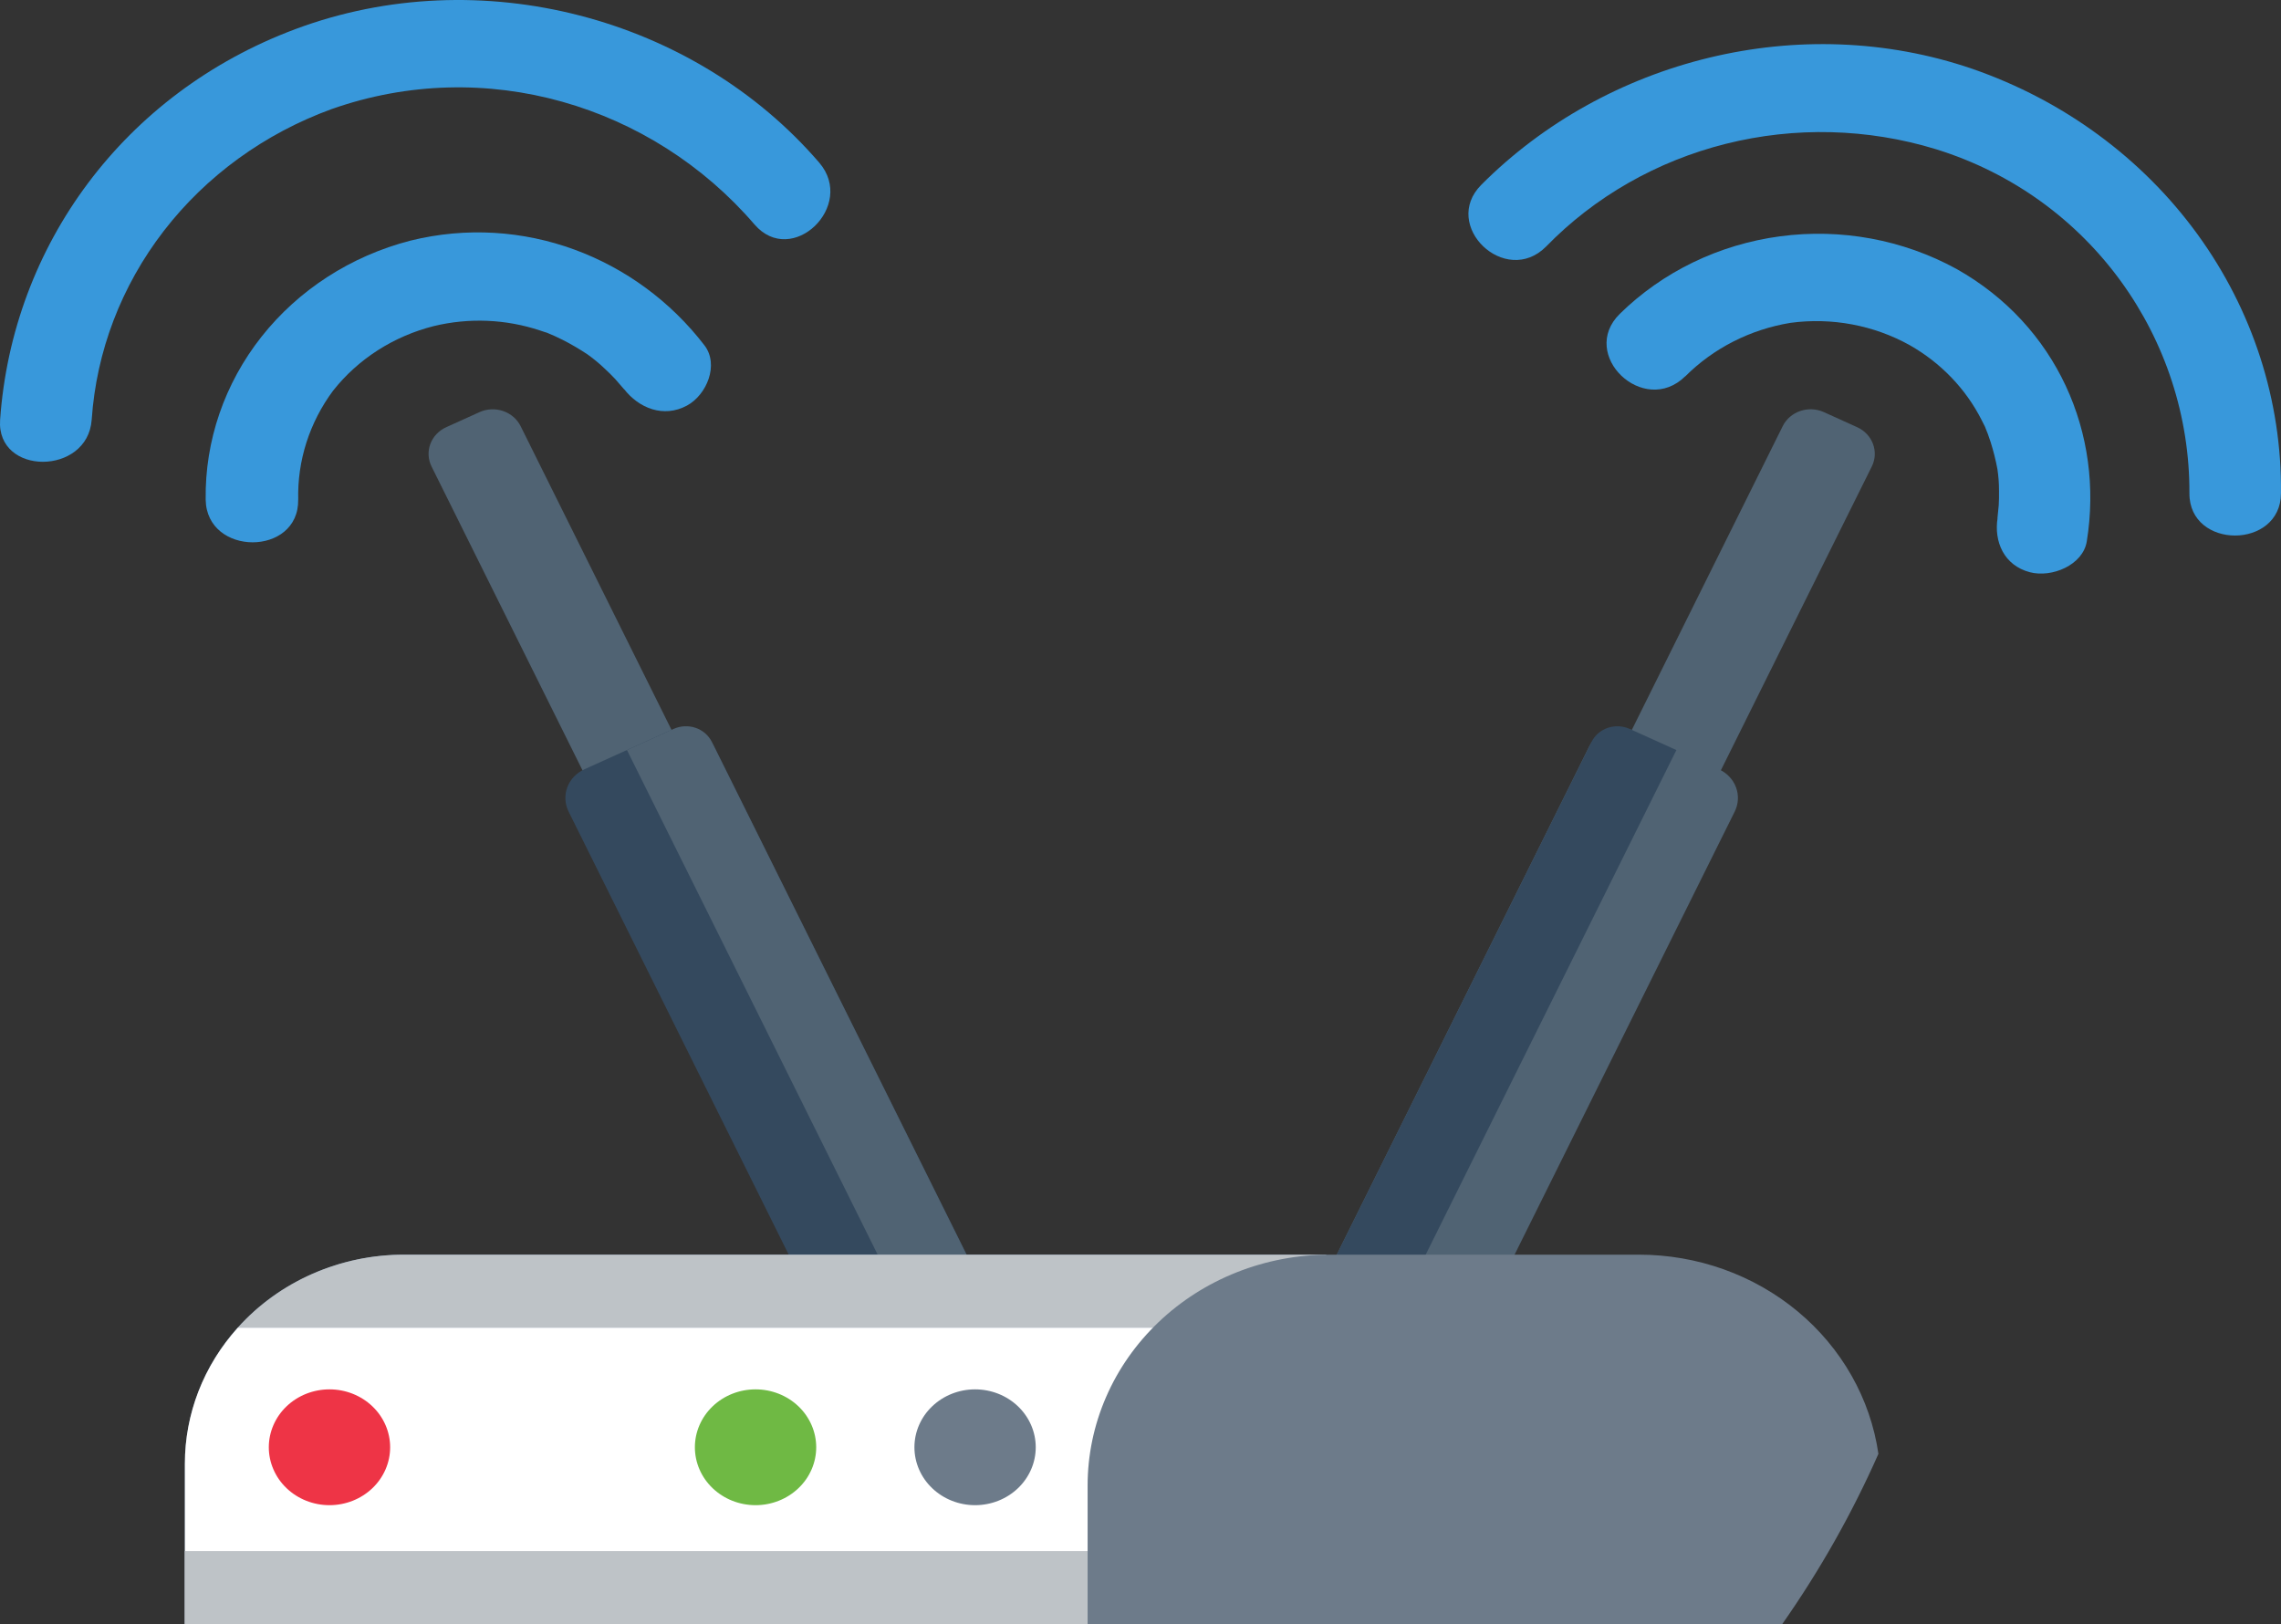 <svg width="125" height="89" viewBox="0 0 125 89" fill="none" xmlns="http://www.w3.org/2000/svg">
<rect x="0" y="0" width="125" height="89" fill="#333333" stroke="none"/>
<g clip-path="url(#clip0)">
<path d="M24.453 23.412L26.274 22.587C26.68 22.403 27.146 22.381 27.569 22.525C27.992 22.669 28.338 22.968 28.531 23.355L38.099 42.615C38.292 43.003 38.315 43.447 38.164 43.851C38.014 44.255 37.701 44.585 37.295 44.769L35.474 45.594C35.068 45.778 34.602 45.8 34.179 45.656C33.756 45.512 33.41 45.213 33.218 44.826L23.649 25.565C23.457 25.178 23.433 24.733 23.584 24.329C23.735 23.925 24.048 23.595 24.454 23.412L24.453 23.412Z" fill="#506373"/>
<path d="M32.022 42.161L36.634 40.073C37.085 39.869 37.602 39.844 38.072 40.004C38.542 40.164 38.927 40.496 39.141 40.926L53.547 69.925L45.591 73.527L31.158 44.475C31.056 44.269 30.997 44.045 30.985 43.817C30.973 43.59 31.008 43.362 31.088 43.147C31.168 42.932 31.292 42.734 31.452 42.565C31.613 42.396 31.806 42.259 32.022 42.161Z" fill="#34495E"/>
<path d="M34.358 41.105L36.919 39.945C37.295 39.775 37.726 39.754 38.118 39.887C38.51 40.021 38.83 40.297 39.008 40.656L53.55 69.925L49.572 71.727L34.358 41.105Z" fill="#506373"/>
<path d="M22.146 68.759H72.677V89H10.132V80.229C10.132 78.723 10.443 77.231 11.046 75.84C11.65 74.448 12.535 73.183 13.65 72.118C14.766 71.053 16.091 70.208 17.548 69.632C19.006 69.055 20.568 68.759 22.146 68.759Z" fill="#6780A1"/>
<path d="M10.131 80.229V89H72.676V72.755H13.036C11.159 74.832 10.127 77.485 10.131 80.229Z" fill="white"/>
<path d="M22.145 68.759C20.415 68.757 18.704 69.114 17.132 69.804C15.56 70.493 14.162 71.5 13.036 72.755H72.675V68.759H22.145Z" fill="#BEC3C7"/>
<path d="M88.931 44.769L90.752 45.593C91.597 45.976 92.607 45.632 93.008 44.825L102.576 25.565C102.977 24.758 102.617 23.794 101.772 23.411L99.951 22.586C99.105 22.204 98.095 22.547 97.694 23.354L88.126 42.615C87.725 43.422 88.085 44.386 88.931 44.769Z" fill="#506373"/>
<path d="M80.631 73.527L72.676 69.925L87.082 40.926C87.296 40.496 87.68 40.164 88.15 40.004C88.62 39.844 89.138 39.869 89.588 40.073L94.201 42.161C94.636 42.359 94.972 42.713 95.134 43.147C95.296 43.581 95.271 44.058 95.065 44.474L80.631 73.527Z" fill="#506373"/>
<path d="M76.653 71.728L72.675 69.926L87.217 40.657C87.395 40.298 87.715 40.022 88.107 39.888C88.499 39.755 88.93 39.776 89.306 39.946L91.867 41.105L76.653 71.728Z" fill="#34495E"/>
<path d="M72.677 85.004H10.132V89H72.677V85.004Z" fill="#BEC3C7"/>
<path d="M56.759 79.314C56.759 80.156 56.409 80.963 55.786 81.558C55.163 82.153 54.317 82.488 53.435 82.488C52.999 82.488 52.566 82.406 52.163 82.246C51.76 82.087 51.393 81.853 51.085 81.558C50.776 81.264 50.531 80.914 50.364 80.529C50.197 80.144 50.111 79.731 50.111 79.314C50.111 78.472 50.461 77.665 51.085 77.07C51.708 76.475 52.554 76.141 53.435 76.141C53.872 76.141 54.304 76.223 54.707 76.382C55.111 76.542 55.477 76.775 55.786 77.07C56.094 77.365 56.339 77.715 56.506 78.1C56.673 78.485 56.759 78.897 56.759 79.314Z" fill="#6D7B8A"/>
<path d="M44.729 79.314C44.729 79.731 44.643 80.144 44.476 80.529C44.309 80.914 44.064 81.264 43.755 81.558C43.446 81.853 43.08 82.087 42.676 82.246C42.273 82.406 41.841 82.488 41.404 82.488C40.523 82.488 39.677 82.153 39.054 81.558C38.43 80.963 38.08 80.156 38.08 79.314C38.08 78.897 38.166 78.485 38.333 78.1C38.5 77.715 38.745 77.365 39.054 77.07C39.362 76.775 39.729 76.542 40.132 76.382C40.535 76.223 40.968 76.141 41.404 76.141C42.286 76.141 43.131 76.475 43.755 77.07C44.378 77.665 44.728 78.472 44.729 79.314Z" fill="#6FB944"/>
<path d="M21.38 79.314C21.38 80.156 21.03 80.963 20.407 81.558C19.783 82.153 18.938 82.488 18.056 82.488C17.619 82.488 17.187 82.406 16.784 82.246C16.38 82.087 16.014 81.853 15.705 81.558C15.396 81.264 15.152 80.914 14.985 80.529C14.817 80.144 14.731 79.731 14.731 79.314C14.732 78.472 15.082 77.665 15.705 77.07C16.329 76.475 17.174 76.141 18.056 76.141C18.492 76.141 18.925 76.223 19.328 76.382C19.731 76.542 20.098 76.775 20.406 77.07C20.715 77.365 20.96 77.715 21.127 78.1C21.294 78.485 21.38 78.897 21.38 79.314Z" fill="#EE3446"/>
<path d="M89.814 68.759H72.853C71.113 68.759 69.39 69.086 67.782 69.722C66.174 70.357 64.713 71.289 63.483 72.464C62.252 73.639 61.276 75.033 60.611 76.568C59.945 78.103 59.602 79.748 59.602 81.409V89H97.671C99.733 86.059 101.497 82.936 102.938 79.675C102.499 76.65 100.929 73.878 98.517 71.871C96.105 69.865 93.013 68.759 89.814 68.759Z" fill="#6D7B8A"/>
<path d="M92.355 20.625C93.898 19.081 95.921 18.052 98.125 17.692C100.383 17.389 102.683 17.82 104.654 18.916C106.358 19.884 107.726 21.308 108.59 23.012C108.65 23.125 108.708 23.24 108.763 23.356C108.704 23.206 108.705 23.208 108.769 23.364C108.888 23.64 108.989 23.923 109.081 24.207C109.239 24.7 109.365 25.202 109.46 25.709C109.518 26.099 109.548 26.493 109.547 26.887C109.552 27.153 109.547 27.419 109.532 27.684C109.526 27.795 109.431 28.633 109.47 28.385C109.262 29.675 109.813 30.987 111.241 31.36C112.441 31.674 114.149 30.969 114.357 29.669C115.312 23.758 112.705 17.818 107.211 14.735C104.286 13.132 100.886 12.504 97.546 12.951C94.206 13.397 91.117 14.892 88.766 17.2C86.493 19.437 90.073 22.862 92.351 20.623L92.355 20.625Z" fill="#3898DB"/>
<path d="M16.343 27.381C16.29 25.247 16.96 23.154 18.252 21.412C19.624 19.673 21.569 18.426 23.774 17.87C25.695 17.405 27.718 17.488 29.59 18.11C29.717 18.15 29.841 18.192 29.967 18.236C29.814 18.171 29.817 18.171 29.977 18.236C30.265 18.351 30.547 18.483 30.823 18.62C31.3 18.862 31.761 19.132 32.203 19.427C32.533 19.663 32.846 19.922 33.137 20.201C33.338 20.386 33.531 20.577 33.717 20.776C33.795 20.859 34.348 21.516 34.192 21.313C35.001 22.366 36.362 22.922 37.649 22.225C38.731 21.637 39.416 19.985 38.604 18.925C34.9 14.102 28.658 11.661 22.489 13.188C19.234 14.029 16.365 15.88 14.333 18.45C12.302 21.02 11.225 24.162 11.271 27.381C11.321 30.497 16.39 30.503 16.341 27.381H16.343Z" fill="#3898DB"/>
<path d="M5.025 23.004C5.277 19.264 6.649 15.671 8.977 12.654C11.306 9.636 14.494 7.321 18.161 5.982C26.593 3.007 35.722 5.763 41.346 12.3C43.396 14.684 46.928 11.278 44.894 8.913C38.043 0.948 26.31 -2.184 16.189 1.595C6.787 5.105 0.679 13.46 0.006 23.004C-0.21 26.082 4.808 26.069 5.024 23.004H5.025Z" fill="#3898DB"/>
<path d="M84.725 13.514C87.384 10.781 90.804 8.827 94.584 7.88C98.363 6.934 102.347 7.034 106.069 8.17C114.594 10.802 120.021 18.611 119.981 27.035C119.967 30.119 124.984 30.122 124.999 27.035C125.05 21.962 123.448 16.998 120.417 12.83C117.385 8.662 113.072 5.496 108.075 3.769C98.641 0.542 88.014 3.265 81.177 10.127C78.952 12.361 82.494 15.754 84.725 13.514Z" fill="#3898DB"/>
</g>
<defs>
<clipPath id="clip0">
<rect width="125" height="89" fill="white"/>
</clipPath>
</defs>
</svg>
